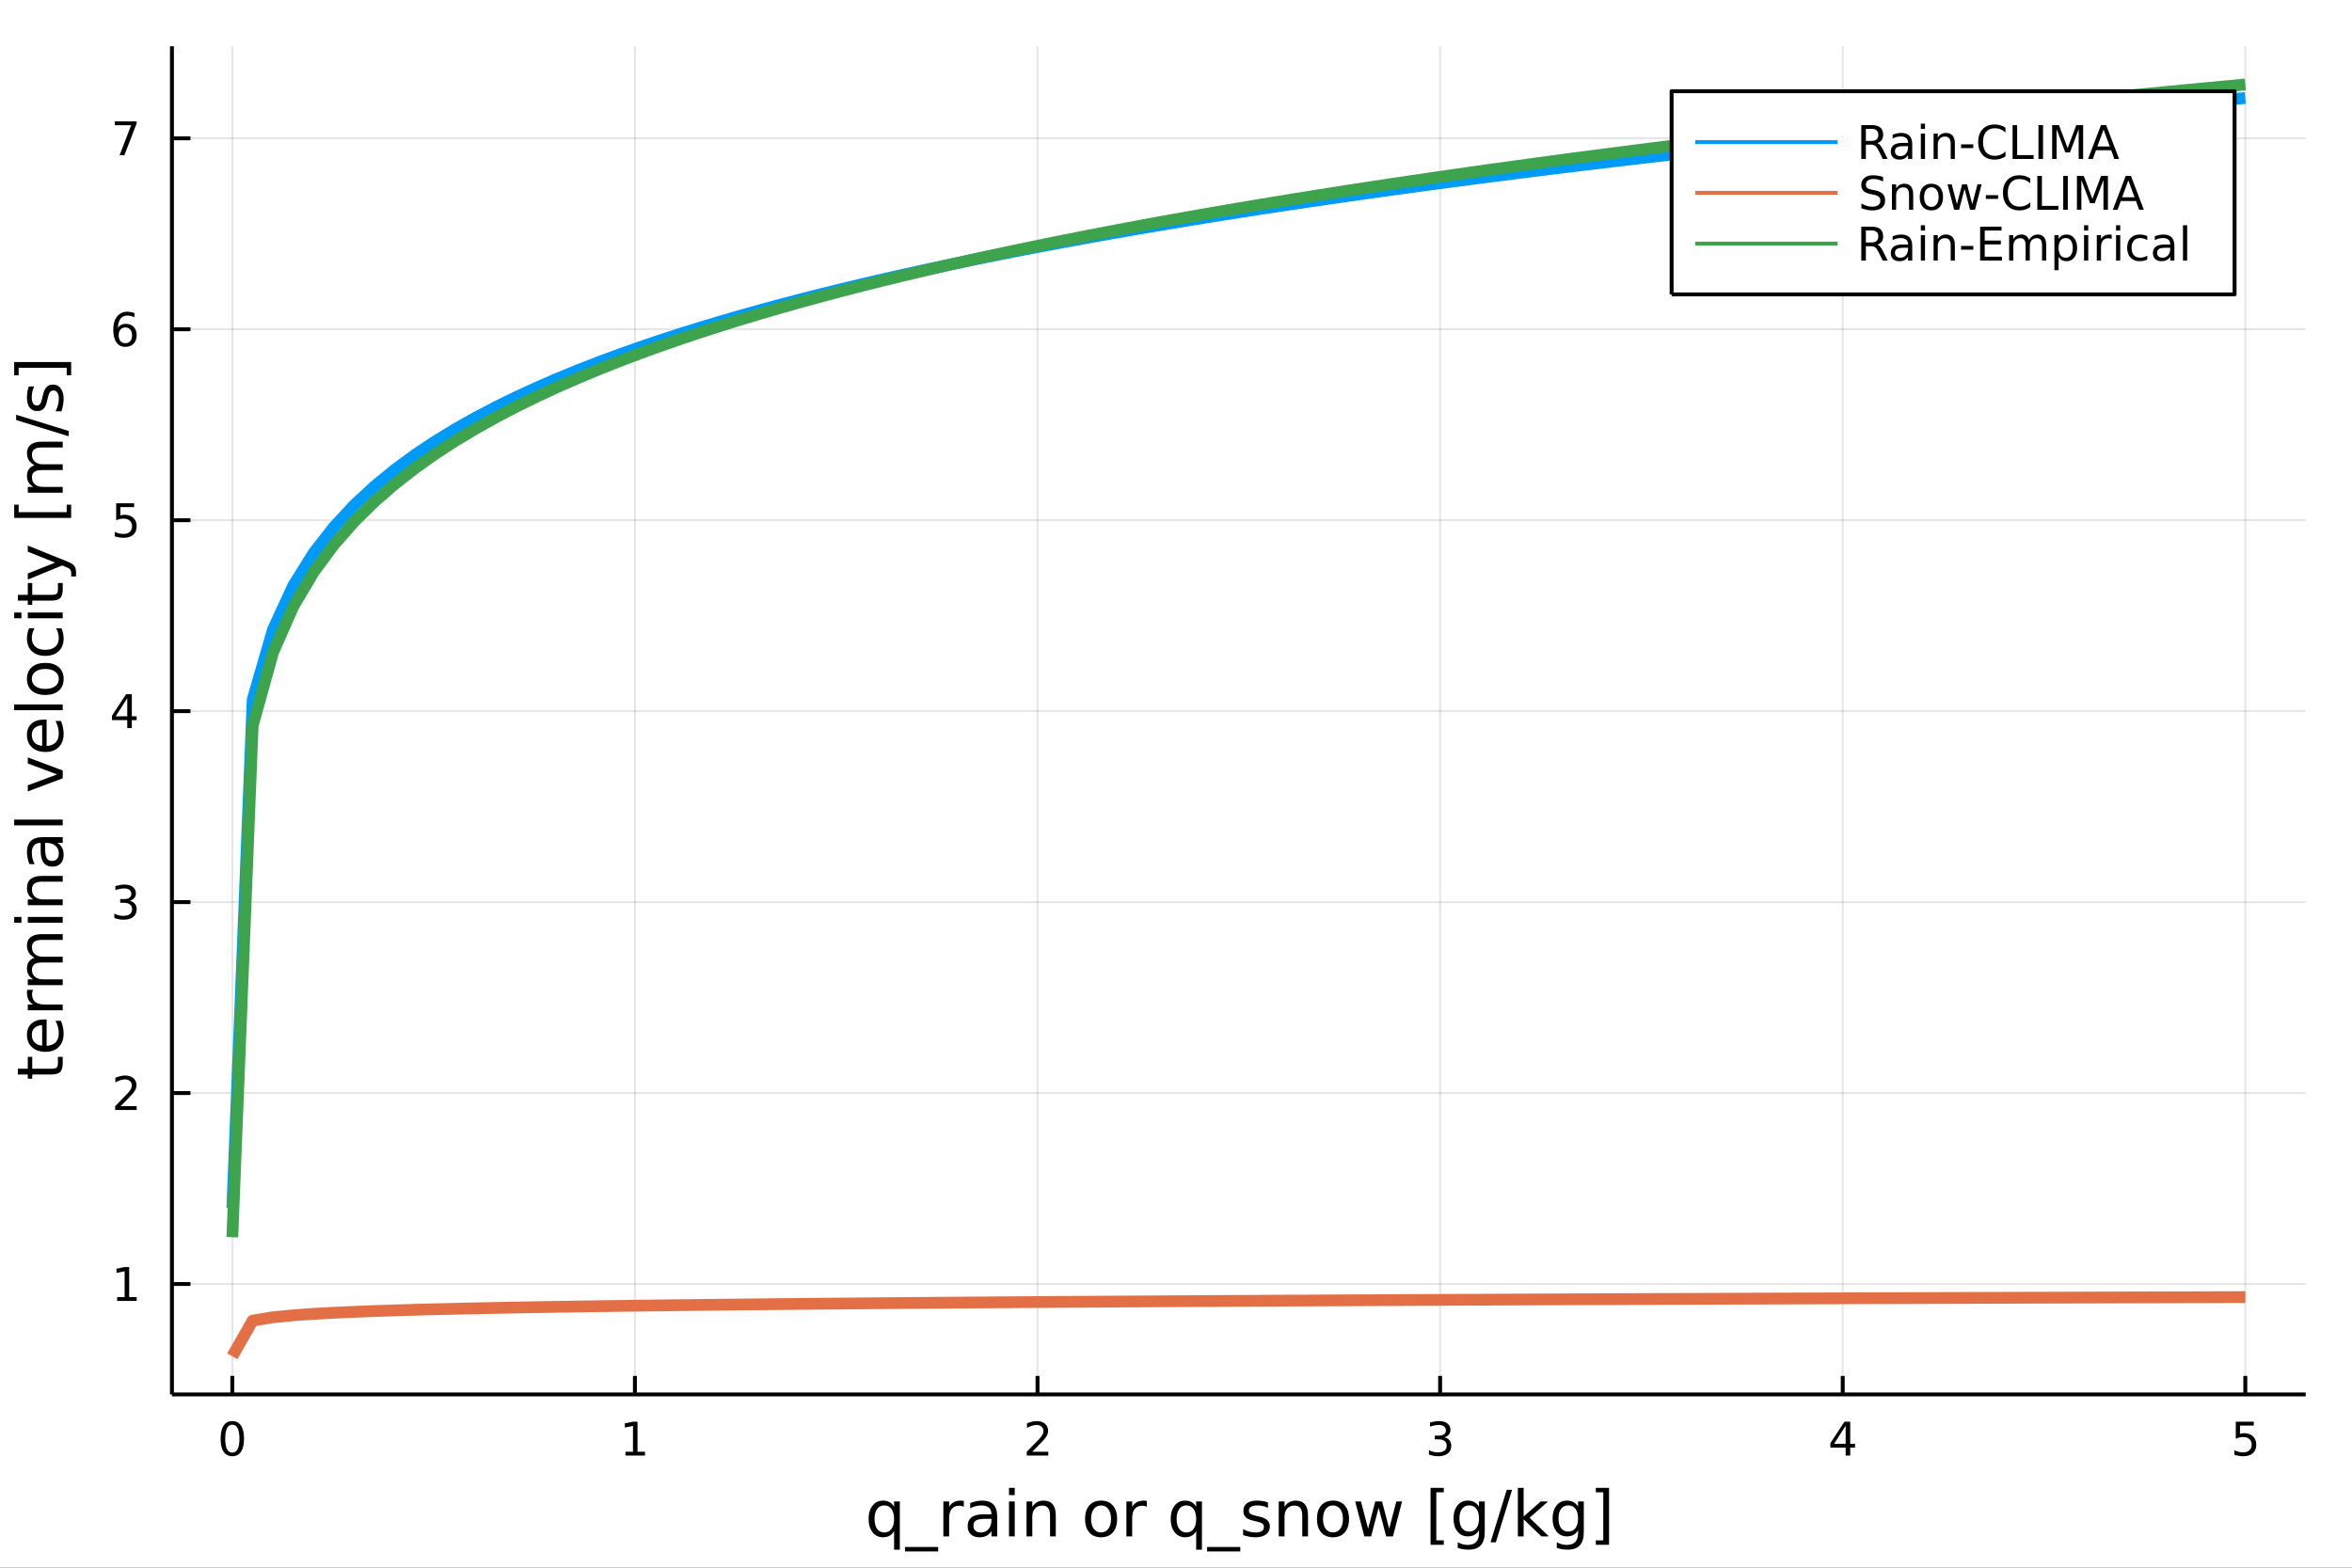<?xml version="1.0" encoding="utf-8"?>
<svg xmlns="http://www.w3.org/2000/svg" xmlns:xlink="http://www.w3.org/1999/xlink" width="600" height="400" viewBox="0 0 2400 1600">
<rect x="0" y="0" width="2400" height="1600" fill="#333333" stroke="none"/>
<defs>
  <clipPath id="clip180">
    <rect x="0" y="0" width="2400" height="1600"/>
  </clipPath>
</defs>
<path clip-path="url(#clip180)" d="
M0 1600 L2400 1600 L2400 0 L0 0  Z
  " fill="#ffffff" fill-rule="evenodd" fill-opacity="1"/>
<defs>
  <clipPath id="clip181">
    <rect x="480" y="0" width="1681" height="1600"/>
  </clipPath>
</defs>
<path clip-path="url(#clip180)" d="
M175.445 1423.18 L2352.76 1423.18 L2352.76 47.244 L175.445 47.244  Z
  " fill="#ffffff" fill-rule="evenodd" fill-opacity="1"/>
<defs>
  <clipPath id="clip182">
    <rect x="175" y="47" width="2178" height="1377"/>
  </clipPath>
</defs>
<polyline clip-path="url(#clip182)" style="stroke:#000000; stroke-linecap:butt; stroke-linejoin:round; stroke-width:2; stroke-opacity:0.1; fill:none" points="
  237.063,1423.18 237.063,47.244 
  "/>
<polyline clip-path="url(#clip182)" style="stroke:#000000; stroke-linecap:butt; stroke-linejoin:round; stroke-width:2; stroke-opacity:0.1; fill:none" points="
  647.877,1423.18 647.877,47.244 
  "/>
<polyline clip-path="url(#clip182)" style="stroke:#000000; stroke-linecap:butt; stroke-linejoin:round; stroke-width:2; stroke-opacity:0.1; fill:none" points="
  1058.69,1423.18 1058.69,47.244 
  "/>
<polyline clip-path="url(#clip182)" style="stroke:#000000; stroke-linecap:butt; stroke-linejoin:round; stroke-width:2; stroke-opacity:0.1; fill:none" points="
  1469.51,1423.18 1469.51,47.244 
  "/>
<polyline clip-path="url(#clip182)" style="stroke:#000000; stroke-linecap:butt; stroke-linejoin:round; stroke-width:2; stroke-opacity:0.1; fill:none" points="
  1880.32,1423.18 1880.32,47.244 
  "/>
<polyline clip-path="url(#clip182)" style="stroke:#000000; stroke-linecap:butt; stroke-linejoin:round; stroke-width:2; stroke-opacity:0.1; fill:none" points="
  2291.13,1423.18 2291.13,47.244 
  "/>
<polyline clip-path="url(#clip180)" style="stroke:#000000; stroke-linecap:butt; stroke-linejoin:round; stroke-width:4; stroke-opacity:1; fill:none" points="
  175.445,1423.18 2352.76,1423.18 
  "/>
<polyline clip-path="url(#clip180)" style="stroke:#000000; stroke-linecap:butt; stroke-linejoin:round; stroke-width:4; stroke-opacity:1; fill:none" points="
  237.063,1423.18 237.063,1404.28 
  "/>
<polyline clip-path="url(#clip180)" style="stroke:#000000; stroke-linecap:butt; stroke-linejoin:round; stroke-width:4; stroke-opacity:1; fill:none" points="
  647.877,1423.18 647.877,1404.28 
  "/>
<polyline clip-path="url(#clip180)" style="stroke:#000000; stroke-linecap:butt; stroke-linejoin:round; stroke-width:4; stroke-opacity:1; fill:none" points="
  1058.69,1423.18 1058.69,1404.28 
  "/>
<polyline clip-path="url(#clip180)" style="stroke:#000000; stroke-linecap:butt; stroke-linejoin:round; stroke-width:4; stroke-opacity:1; fill:none" points="
  1469.51,1423.18 1469.51,1404.28 
  "/>
<polyline clip-path="url(#clip180)" style="stroke:#000000; stroke-linecap:butt; stroke-linejoin:round; stroke-width:4; stroke-opacity:1; fill:none" points="
  1880.32,1423.18 1880.32,1404.28 
  "/>
<polyline clip-path="url(#clip180)" style="stroke:#000000; stroke-linecap:butt; stroke-linejoin:round; stroke-width:4; stroke-opacity:1; fill:none" points="
  2291.13,1423.18 2291.13,1404.28 
  "/>
<path clip-path="url(#clip180)" d="M237.063 1454.1 Q233.452 1454.1 231.623 1457.66 Q229.818 1461.2 229.818 1468.33 Q229.818 1475.44 231.623 1479.01 Q233.452 1482.55 237.063 1482.55 Q240.697 1482.55 242.503 1479.01 Q244.332 1475.44 244.332 1468.33 Q244.332 1461.2 242.503 1457.66 Q240.697 1454.1 237.063 1454.1 M237.063 1450.39 Q242.873 1450.39 245.929 1455 Q249.007 1459.58 249.007 1468.33 Q249.007 1477.06 245.929 1481.67 Q242.873 1486.25 237.063 1486.25 Q231.253 1486.25 228.174 1481.67 Q225.119 1477.06 225.119 1468.33 Q225.119 1459.58 228.174 1455 Q231.253 1450.39 237.063 1450.39 Z" fill="#000000" fill-rule="evenodd" fill-opacity="1" /><path clip-path="url(#clip180)" d="M638.259 1481.64 L645.898 1481.64 L645.898 1455.28 L637.588 1456.95 L637.588 1452.69 L645.852 1451.02 L650.528 1451.02 L650.528 1481.64 L658.167 1481.64 L658.167 1485.58 L638.259 1485.58 L638.259 1481.64 Z" fill="#000000" fill-rule="evenodd" fill-opacity="1" /><path clip-path="url(#clip180)" d="M1053.34 1481.64 L1069.66 1481.64 L1069.66 1485.58 L1047.72 1485.58 L1047.72 1481.64 Q1050.38 1478.89 1054.96 1474.26 Q1059.57 1469.61 1060.75 1468.27 Q1063 1465.74 1063.88 1464.01 Q1064.78 1462.25 1064.78 1460.56 Q1064.78 1457.8 1062.83 1456.07 Q1060.91 1454.33 1057.81 1454.33 Q1055.61 1454.33 1053.16 1455.09 Q1050.73 1455.86 1047.95 1457.41 L1047.95 1452.69 Q1050.77 1451.55 1053.23 1450.97 Q1055.68 1450.39 1057.72 1450.39 Q1063.09 1450.39 1066.28 1453.08 Q1069.48 1455.77 1069.48 1460.26 Q1069.48 1462.39 1068.67 1464.31 Q1067.88 1466.2 1065.77 1468.8 Q1065.2 1469.47 1062.09 1472.69 Q1058.99 1475.88 1053.34 1481.64 Z" fill="#000000" fill-rule="evenodd" fill-opacity="1" /><path clip-path="url(#clip180)" d="M1473.75 1466.95 Q1477.11 1467.66 1478.98 1469.93 Q1480.88 1472.2 1480.88 1475.53 Q1480.88 1480.65 1477.36 1483.45 Q1473.85 1486.25 1467.36 1486.25 Q1465.19 1486.25 1462.87 1485.81 Q1460.58 1485.39 1458.13 1484.54 L1458.13 1480.02 Q1460.07 1481.16 1462.39 1481.74 Q1464.7 1482.32 1467.23 1482.32 Q1471.62 1482.32 1473.92 1480.58 Q1476.23 1478.84 1476.23 1475.53 Q1476.23 1472.48 1474.08 1470.77 Q1471.95 1469.03 1468.13 1469.03 L1464.1 1469.03 L1464.1 1465.19 L1468.31 1465.19 Q1471.76 1465.19 1473.59 1463.82 Q1475.42 1462.43 1475.42 1459.84 Q1475.42 1457.18 1473.52 1455.77 Q1471.65 1454.33 1468.13 1454.33 Q1466.21 1454.33 1464.01 1454.75 Q1461.81 1455.16 1459.17 1456.04 L1459.17 1451.88 Q1461.83 1451.14 1464.15 1450.77 Q1466.48 1450.39 1468.54 1450.39 Q1473.87 1450.39 1476.97 1452.83 Q1480.07 1455.23 1480.07 1459.35 Q1480.07 1462.22 1478.43 1464.21 Q1476.79 1466.18 1473.75 1466.95 Z" fill="#000000" fill-rule="evenodd" fill-opacity="1" /><path clip-path="url(#clip180)" d="M1883.33 1455.09 L1871.52 1473.54 L1883.33 1473.54 L1883.33 1455.09 M1882.1 1451.02 L1887.98 1451.02 L1887.98 1473.54 L1892.91 1473.54 L1892.91 1477.43 L1887.98 1477.43 L1887.98 1485.58 L1883.33 1485.58 L1883.33 1477.43 L1867.73 1477.43 L1867.73 1472.92 L1882.1 1451.02 Z" fill="#000000" fill-rule="evenodd" fill-opacity="1" /><path clip-path="url(#clip180)" d="M2281.41 1451.02 L2299.77 1451.02 L2299.77 1454.96 L2285.69 1454.96 L2285.69 1463.43 Q2286.71 1463.08 2287.73 1462.92 Q2288.75 1462.73 2289.77 1462.73 Q2295.56 1462.73 2298.93 1465.9 Q2302.31 1469.08 2302.31 1474.49 Q2302.31 1480.07 2298.84 1483.17 Q2295.37 1486.25 2289.05 1486.25 Q2286.87 1486.25 2284.61 1485.88 Q2282.36 1485.51 2279.95 1484.77 L2279.95 1480.07 Q2282.04 1481.2 2284.26 1481.76 Q2286.48 1482.32 2288.96 1482.32 Q2292.96 1482.32 2295.3 1480.21 Q2297.64 1478.1 2297.64 1474.49 Q2297.64 1470.88 2295.3 1468.77 Q2292.96 1466.67 2288.96 1466.67 Q2287.08 1466.67 2285.21 1467.08 Q2283.36 1467.5 2281.41 1468.38 L2281.41 1451.02 Z" fill="#000000" fill-rule="evenodd" fill-opacity="1" /><path clip-path="url(#clip180)" d="M892.375 1550.25 Q892.375 1556.71 895.017 1560.4 Q897.69 1564.07 902.337 1564.07 Q906.984 1564.07 909.658 1560.4 Q912.332 1556.71 912.332 1550.25 Q912.332 1543.79 909.658 1540.13 Q906.984 1536.44 902.337 1536.44 Q897.69 1536.44 895.017 1540.13 Q892.375 1543.79 892.375 1550.25 M912.332 1562.7 Q910.486 1565.88 907.653 1567.44 Q904.852 1568.97 900.905 1568.97 Q894.444 1568.97 890.37 1563.81 Q886.328 1558.65 886.328 1550.25 Q886.328 1541.85 890.37 1536.69 Q894.444 1531.54 900.905 1531.54 Q904.852 1531.54 907.653 1533.1 Q910.486 1534.62 912.332 1537.81 L912.332 1532.4 L918.188 1532.4 L918.188 1581.6 L912.332 1581.6 L912.332 1562.7 Z" fill="#000000" fill-rule="evenodd" fill-opacity="1" /><path clip-path="url(#clip180)" d="M957.337 1578.87 L957.337 1583.42 L923.472 1583.42 L923.472 1578.87 L957.337 1578.87 Z" fill="#000000" fill-rule="evenodd" fill-opacity="1" /><path clip-path="url(#clip180)" d="M983.5 1537.87 Q982.514 1537.3 981.336 1537.04 Q980.19 1536.76 978.79 1536.76 Q973.824 1536.76 971.151 1540 Q968.509 1543.22 968.509 1549.27 L968.509 1568.04 L962.621 1568.04 L962.621 1532.4 L968.509 1532.4 L968.509 1537.93 Q970.355 1534.69 973.315 1533.13 Q976.275 1531.54 980.508 1531.54 Q981.113 1531.54 981.845 1531.63 Q982.577 1531.7 983.468 1531.85 L983.5 1537.87 Z" fill="#000000" fill-rule="evenodd" fill-opacity="1" /><path clip-path="url(#clip180)" d="M1005.84 1550.12 Q998.746 1550.12 996.009 1551.75 Q993.272 1553.37 993.272 1557.29 Q993.272 1560.4 995.309 1562.25 Q997.377 1564.07 1000.91 1564.07 Q1005.78 1564.07 1008.71 1560.63 Q1011.67 1557.16 1011.67 1551.43 L1011.67 1550.12 L1005.84 1550.12 M1017.52 1547.71 L1017.52 1568.04 L1011.67 1568.04 L1011.67 1562.63 Q1009.66 1565.88 1006.67 1567.44 Q1003.68 1568.97 999.351 1568.97 Q993.876 1568.97 990.63 1565.91 Q987.415 1562.82 987.415 1557.67 Q987.415 1551.65 991.426 1548.6 Q995.468 1545.54 1003.46 1545.54 L1011.67 1545.54 L1011.67 1544.97 Q1011.67 1540.93 1008.99 1538.73 Q1006.35 1536.5 1001.55 1536.5 Q998.491 1536.5 995.595 1537.23 Q992.699 1537.97 990.025 1539.43 L990.025 1534.02 Q993.24 1532.78 996.263 1532.17 Q999.287 1531.54 1002.15 1531.54 Q1009.89 1531.54 1013.71 1535.55 Q1017.52 1539.56 1017.52 1547.71 Z" fill="#000000" fill-rule="evenodd" fill-opacity="1" /><path clip-path="url(#clip180)" d="M1029.59 1532.4 L1035.44 1532.4 L1035.44 1568.04 L1029.59 1568.04 L1029.59 1532.4 M1029.59 1518.52 L1035.44 1518.52 L1035.44 1525.93 L1029.59 1525.93 L1029.59 1518.52 Z" fill="#000000" fill-rule="evenodd" fill-opacity="1" /><path clip-path="url(#clip180)" d="M1077.33 1546.53 L1077.33 1568.04 L1071.47 1568.04 L1071.47 1546.72 Q1071.47 1541.66 1069.5 1539.14 Q1067.53 1536.63 1063.58 1536.63 Q1058.84 1536.63 1056.1 1539.65 Q1053.36 1542.68 1053.36 1547.9 L1053.36 1568.04 L1047.48 1568.04 L1047.48 1532.4 L1053.36 1532.4 L1053.36 1537.93 Q1055.46 1534.72 1058.3 1533.13 Q1061.16 1531.54 1064.89 1531.54 Q1071.03 1531.54 1074.18 1535.36 Q1077.33 1539.14 1077.33 1546.53 Z" fill="#000000" fill-rule="evenodd" fill-opacity="1" /><path clip-path="url(#clip180)" d="M1123.55 1536.5 Q1118.84 1536.5 1116.1 1540.19 Q1113.36 1543.85 1113.36 1550.25 Q1113.36 1556.65 1116.07 1560.34 Q1118.8 1564 1123.55 1564 Q1128.22 1564 1130.96 1560.31 Q1133.7 1556.62 1133.7 1550.25 Q1133.7 1543.92 1130.96 1540.23 Q1128.22 1536.5 1123.55 1536.5 M1123.55 1531.54 Q1131.18 1531.54 1135.55 1536.5 Q1139.91 1541.47 1139.91 1550.25 Q1139.91 1559 1135.55 1564 Q1131.18 1568.97 1123.55 1568.97 Q1115.88 1568.97 1111.51 1564 Q1107.19 1559 1107.19 1550.25 Q1107.19 1541.47 1111.51 1536.5 Q1115.88 1531.54 1123.55 1531.54 Z" fill="#000000" fill-rule="evenodd" fill-opacity="1" /><path clip-path="url(#clip180)" d="M1170.27 1537.87 Q1169.28 1537.3 1168.11 1537.04 Q1166.96 1536.76 1165.56 1536.76 Q1160.59 1536.76 1157.92 1540 Q1155.28 1543.22 1155.28 1549.27 L1155.28 1568.04 L1149.39 1568.04 L1149.39 1532.4 L1155.28 1532.4 L1155.28 1537.93 Q1157.12 1534.69 1160.08 1533.13 Q1163.04 1531.54 1167.28 1531.54 Q1167.88 1531.54 1168.61 1531.63 Q1169.35 1531.7 1170.24 1531.85 L1170.27 1537.87 Z" fill="#000000" fill-rule="evenodd" fill-opacity="1" /><path clip-path="url(#clip180)" d="M1200.63 1550.25 Q1200.63 1556.71 1203.28 1560.4 Q1205.95 1564.07 1210.6 1564.07 Q1215.24 1564.07 1217.92 1560.4 Q1220.59 1556.71 1220.59 1550.25 Q1220.59 1543.79 1217.92 1540.13 Q1215.24 1536.44 1210.6 1536.44 Q1205.95 1536.44 1203.28 1540.13 Q1200.63 1543.79 1200.63 1550.25 M1220.59 1562.7 Q1218.74 1565.88 1215.91 1567.44 Q1213.11 1568.97 1209.16 1568.97 Q1202.7 1568.97 1198.63 1563.81 Q1194.59 1558.65 1194.59 1550.25 Q1194.59 1541.85 1198.63 1536.69 Q1202.7 1531.54 1209.16 1531.54 Q1213.11 1531.54 1215.91 1533.1 Q1218.74 1534.62 1220.59 1537.81 L1220.59 1532.4 L1226.45 1532.4 L1226.45 1581.6 L1220.59 1581.6 L1220.59 1562.7 Z" fill="#000000" fill-rule="evenodd" fill-opacity="1" /><path clip-path="url(#clip180)" d="M1265.6 1578.87 L1265.6 1583.42 L1231.73 1583.42 L1231.73 1578.87 L1265.6 1578.87 Z" fill="#000000" fill-rule="evenodd" fill-opacity="1" /><path clip-path="url(#clip180)" d="M1293.83 1533.45 L1293.83 1538.98 Q1291.35 1537.71 1288.67 1537.07 Q1286 1536.44 1283.13 1536.44 Q1278.77 1536.44 1276.58 1537.77 Q1274.41 1539.11 1274.41 1541.79 Q1274.41 1543.82 1275.97 1545 Q1277.53 1546.15 1282.24 1547.2 L1284.25 1547.64 Q1290.49 1548.98 1293.1 1551.43 Q1295.74 1553.85 1295.74 1558.21 Q1295.74 1563.17 1291.79 1566.07 Q1287.88 1568.97 1281 1568.97 Q1278.14 1568.97 1275.02 1568.39 Q1271.93 1567.85 1268.49 1566.74 L1268.49 1560.69 Q1271.74 1562.38 1274.89 1563.24 Q1278.04 1564.07 1281.13 1564.07 Q1285.27 1564.07 1287.49 1562.66 Q1289.72 1561.23 1289.72 1558.65 Q1289.72 1556.27 1288.1 1554.99 Q1286.51 1553.72 1281.07 1552.54 L1279.03 1552.07 Q1273.59 1550.92 1271.17 1548.56 Q1268.75 1546.18 1268.75 1542.04 Q1268.75 1537.01 1272.31 1534.27 Q1275.88 1531.54 1282.43 1531.54 Q1285.68 1531.54 1288.54 1532.01 Q1291.41 1532.49 1293.83 1533.45 Z" fill="#000000" fill-rule="evenodd" fill-opacity="1" /><path clip-path="url(#clip180)" d="M1334.7 1546.53 L1334.7 1568.04 L1328.84 1568.04 L1328.84 1546.72 Q1328.84 1541.66 1326.87 1539.14 Q1324.89 1536.63 1320.95 1536.63 Q1316.2 1536.63 1313.47 1539.65 Q1310.73 1542.68 1310.73 1547.9 L1310.73 1568.04 L1304.84 1568.04 L1304.84 1532.4 L1310.73 1532.4 L1310.73 1537.93 Q1312.83 1534.72 1315.66 1533.13 Q1318.53 1531.54 1322.25 1531.54 Q1328.39 1531.54 1331.55 1535.36 Q1334.7 1539.14 1334.7 1546.53 Z" fill="#000000" fill-rule="evenodd" fill-opacity="1" /><path clip-path="url(#clip180)" d="M1360.19 1536.5 Q1355.48 1536.5 1352.74 1540.19 Q1350.01 1543.85 1350.01 1550.25 Q1350.01 1556.65 1352.71 1560.34 Q1355.45 1564 1360.19 1564 Q1364.87 1564 1367.61 1560.31 Q1370.34 1556.62 1370.34 1550.25 Q1370.34 1543.92 1367.61 1540.23 Q1364.87 1536.5 1360.19 1536.5 M1360.19 1531.54 Q1367.83 1531.54 1372.19 1536.5 Q1376.55 1541.47 1376.55 1550.25 Q1376.55 1559 1372.19 1564 Q1367.83 1568.97 1360.19 1568.97 Q1352.52 1568.97 1348.16 1564 Q1343.83 1559 1343.83 1550.25 Q1343.83 1541.47 1348.16 1536.5 Q1352.52 1531.54 1360.19 1531.54 Z" fill="#000000" fill-rule="evenodd" fill-opacity="1" /><path clip-path="url(#clip180)" d="M1382.85 1532.4 L1388.71 1532.4 L1396.03 1560.21 L1403.32 1532.4 L1410.23 1532.4 L1417.55 1560.21 L1424.83 1532.4 L1430.69 1532.4 L1421.37 1568.04 L1414.46 1568.04 L1406.79 1538.83 L1399.09 1568.04 L1392.18 1568.04 L1382.85 1532.4 Z" fill="#000000" fill-rule="evenodd" fill-opacity="1" /><path clip-path="url(#clip180)" d="M1459.75 1518.52 L1473.25 1518.52 L1473.25 1523.07 L1465.61 1523.07 L1465.61 1572.09 L1473.25 1572.09 L1473.25 1576.64 L1459.75 1576.64 L1459.75 1518.52 Z" fill="#000000" fill-rule="evenodd" fill-opacity="1" /><path clip-path="url(#clip180)" d="M1509.18 1549.81 Q1509.18 1543.44 1506.54 1539.94 Q1503.93 1536.44 1499.19 1536.44 Q1494.48 1536.44 1491.83 1539.94 Q1489.22 1543.44 1489.22 1549.81 Q1489.22 1556.14 1491.83 1559.64 Q1494.48 1563.14 1499.19 1563.14 Q1503.93 1563.14 1506.54 1559.64 Q1509.18 1556.14 1509.18 1549.81 M1515.04 1563.62 Q1515.04 1572.72 1510.99 1577.15 Q1506.95 1581.6 1498.61 1581.6 Q1495.53 1581.6 1492.79 1581.13 Q1490.05 1580.68 1487.47 1579.72 L1487.47 1574.03 Q1490.05 1575.43 1492.57 1576.1 Q1495.08 1576.76 1497.69 1576.76 Q1503.45 1576.76 1506.32 1573.74 Q1509.18 1570.75 1509.18 1564.67 L1509.18 1561.77 Q1507.37 1564.92 1504.53 1566.48 Q1501.7 1568.04 1497.75 1568.04 Q1491.2 1568.04 1487.19 1563.05 Q1483.18 1558.05 1483.18 1549.81 Q1483.18 1541.53 1487.19 1536.53 Q1491.2 1531.54 1497.75 1531.54 Q1501.7 1531.54 1504.53 1533.1 Q1507.37 1534.66 1509.18 1537.81 L1509.18 1532.4 L1515.04 1532.4 L1515.04 1563.62 Z" fill="#000000" fill-rule="evenodd" fill-opacity="1" /><path clip-path="url(#clip180)" d="M1537.51 1520.52 L1542.92 1520.52 L1526.37 1574.09 L1520.96 1574.09 L1537.51 1520.52 Z" fill="#000000" fill-rule="evenodd" fill-opacity="1" /><path clip-path="url(#clip180)" d="M1548.84 1518.52 L1554.73 1518.52 L1554.73 1547.77 L1572.2 1532.4 L1579.68 1532.4 L1560.77 1549.07 L1580.48 1568.04 L1572.84 1568.04 L1554.73 1550.63 L1554.73 1568.04 L1548.84 1568.04 L1548.84 1518.52 Z" fill="#000000" fill-rule="evenodd" fill-opacity="1" /><path clip-path="url(#clip180)" d="M1610.27 1549.81 Q1610.27 1543.44 1607.63 1539.94 Q1605.02 1536.44 1600.27 1536.44 Q1595.56 1536.44 1592.92 1539.94 Q1590.31 1543.44 1590.31 1549.81 Q1590.31 1556.14 1592.92 1559.64 Q1595.56 1563.14 1600.27 1563.14 Q1605.02 1563.14 1607.63 1559.64 Q1610.27 1556.14 1610.27 1549.81 M1616.12 1563.62 Q1616.12 1572.72 1612.08 1577.15 Q1608.04 1581.6 1599.7 1581.6 Q1596.61 1581.6 1593.88 1581.13 Q1591.14 1580.68 1588.56 1579.72 L1588.56 1574.03 Q1591.14 1575.43 1593.65 1576.1 Q1596.17 1576.76 1598.78 1576.76 Q1604.54 1576.76 1607.4 1573.74 Q1610.27 1570.75 1610.27 1564.67 L1610.27 1561.77 Q1608.45 1564.92 1605.62 1566.48 Q1602.79 1568.04 1598.84 1568.04 Q1592.28 1568.04 1588.27 1563.05 Q1584.26 1558.05 1584.26 1549.81 Q1584.26 1541.53 1588.27 1536.53 Q1592.28 1531.54 1598.84 1531.54 Q1602.79 1531.54 1605.62 1533.1 Q1608.45 1534.66 1610.27 1537.81 L1610.27 1532.4 L1616.12 1532.4 L1616.12 1563.62 Z" fill="#000000" fill-rule="evenodd" fill-opacity="1" /><path clip-path="url(#clip180)" d="M1641.87 1518.52 L1641.87 1576.64 L1628.38 1576.64 L1628.38 1572.09 L1635.99 1572.09 L1635.99 1523.07 L1628.38 1523.07 L1628.38 1518.52 L1641.87 1518.52 Z" fill="#000000" fill-rule="evenodd" fill-opacity="1" /><polyline clip-path="url(#clip182)" style="stroke:#000000; stroke-linecap:butt; stroke-linejoin:round; stroke-width:2; stroke-opacity:0.1; fill:none" points="
  175.445,1310.47 2352.76,1310.47 
  "/>
<polyline clip-path="url(#clip182)" style="stroke:#000000; stroke-linecap:butt; stroke-linejoin:round; stroke-width:2; stroke-opacity:0.1; fill:none" points="
  175.445,1115.59 2352.76,1115.59 
  "/>
<polyline clip-path="url(#clip182)" style="stroke:#000000; stroke-linecap:butt; stroke-linejoin:round; stroke-width:2; stroke-opacity:0.1; fill:none" points="
  175.445,920.705 2352.76,920.705 
  "/>
<polyline clip-path="url(#clip182)" style="stroke:#000000; stroke-linecap:butt; stroke-linejoin:round; stroke-width:2; stroke-opacity:0.1; fill:none" points="
  175.445,725.821 2352.76,725.821 
  "/>
<polyline clip-path="url(#clip182)" style="stroke:#000000; stroke-linecap:butt; stroke-linejoin:round; stroke-width:2; stroke-opacity:0.1; fill:none" points="
  175.445,530.937 2352.76,530.937 
  "/>
<polyline clip-path="url(#clip182)" style="stroke:#000000; stroke-linecap:butt; stroke-linejoin:round; stroke-width:2; stroke-opacity:0.1; fill:none" points="
  175.445,336.053 2352.76,336.053 
  "/>
<polyline clip-path="url(#clip182)" style="stroke:#000000; stroke-linecap:butt; stroke-linejoin:round; stroke-width:2; stroke-opacity:0.1; fill:none" points="
  175.445,141.169 2352.76,141.169 
  "/>
<polyline clip-path="url(#clip180)" style="stroke:#000000; stroke-linecap:butt; stroke-linejoin:round; stroke-width:4; stroke-opacity:1; fill:none" points="
  175.445,1423.18 175.445,47.244 
  "/>
<polyline clip-path="url(#clip180)" style="stroke:#000000; stroke-linecap:butt; stroke-linejoin:round; stroke-width:4; stroke-opacity:1; fill:none" points="
  175.445,1310.47 194.343,1310.47 
  "/>
<polyline clip-path="url(#clip180)" style="stroke:#000000; stroke-linecap:butt; stroke-linejoin:round; stroke-width:4; stroke-opacity:1; fill:none" points="
  175.445,1115.59 194.343,1115.59 
  "/>
<polyline clip-path="url(#clip180)" style="stroke:#000000; stroke-linecap:butt; stroke-linejoin:round; stroke-width:4; stroke-opacity:1; fill:none" points="
  175.445,920.705 194.343,920.705 
  "/>
<polyline clip-path="url(#clip180)" style="stroke:#000000; stroke-linecap:butt; stroke-linejoin:round; stroke-width:4; stroke-opacity:1; fill:none" points="
  175.445,725.821 194.343,725.821 
  "/>
<polyline clip-path="url(#clip180)" style="stroke:#000000; stroke-linecap:butt; stroke-linejoin:round; stroke-width:4; stroke-opacity:1; fill:none" points="
  175.445,530.937 194.343,530.937 
  "/>
<polyline clip-path="url(#clip180)" style="stroke:#000000; stroke-linecap:butt; stroke-linejoin:round; stroke-width:4; stroke-opacity:1; fill:none" points="
  175.445,336.053 194.343,336.053 
  "/>
<polyline clip-path="url(#clip180)" style="stroke:#000000; stroke-linecap:butt; stroke-linejoin:round; stroke-width:4; stroke-opacity:1; fill:none" points="
  175.445,141.169 194.343,141.169 
  "/>
<path clip-path="url(#clip180)" d="M119.538 1323.82 L127.177 1323.82 L127.177 1297.45 L118.867 1299.12 L118.867 1294.86 L127.13 1293.19 L131.806 1293.19 L131.806 1323.82 L139.445 1323.82 L139.445 1327.75 L119.538 1327.75 L119.538 1323.82 Z" fill="#000000" fill-rule="evenodd" fill-opacity="1" /><path clip-path="url(#clip180)" d="M123.126 1128.93 L139.445 1128.93 L139.445 1132.87 L117.501 1132.87 L117.501 1128.93 Q120.163 1126.18 124.746 1121.55 Q129.353 1116.9 130.533 1115.55 Q132.779 1113.03 133.658 1111.29 Q134.561 1109.54 134.561 1107.85 Q134.561 1105.09 132.617 1103.35 Q130.695 1101.62 127.593 1101.62 Q125.394 1101.62 122.941 1102.38 Q120.51 1103.15 117.732 1104.7 L117.732 1099.98 Q120.556 1098.84 123.01 1098.26 Q125.464 1097.68 127.501 1097.68 Q132.871 1097.68 136.066 1100.37 Q139.26 1103.05 139.26 1107.54 Q139.26 1109.67 138.45 1111.6 Q137.663 1113.49 135.556 1116.09 Q134.978 1116.76 131.876 1119.97 Q128.774 1123.17 123.126 1128.93 Z" fill="#000000" fill-rule="evenodd" fill-opacity="1" /><path clip-path="url(#clip180)" d="M132.316 919.35 Q135.672 920.068 137.547 922.336 Q139.445 924.605 139.445 927.938 Q139.445 933.054 135.927 935.855 Q132.408 938.656 125.927 938.656 Q123.751 938.656 121.436 938.216 Q119.144 937.799 116.691 936.943 L116.691 932.429 Q118.635 933.563 120.95 934.142 Q123.265 934.721 125.788 934.721 Q130.186 934.721 132.478 932.985 Q134.792 931.248 134.792 927.938 Q134.792 924.883 132.64 923.17 Q130.51 921.434 126.691 921.434 L122.663 921.434 L122.663 917.591 L126.876 917.591 Q130.325 917.591 132.154 916.225 Q133.982 914.836 133.982 912.244 Q133.982 909.582 132.084 908.17 Q130.209 906.735 126.691 906.735 Q124.769 906.735 122.57 907.151 Q120.371 907.568 117.732 908.448 L117.732 904.281 Q120.394 903.54 122.709 903.17 Q125.047 902.8 127.107 902.8 Q132.431 902.8 135.533 905.23 Q138.635 907.637 138.635 911.758 Q138.635 914.628 136.992 916.619 Q135.348 918.586 132.316 919.35 Z" fill="#000000" fill-rule="evenodd" fill-opacity="1" /><path clip-path="url(#clip180)" d="M129.862 712.615 L118.056 731.064 L129.862 731.064 L129.862 712.615 M128.635 708.541 L134.515 708.541 L134.515 731.064 L139.445 731.064 L139.445 734.952 L134.515 734.952 L134.515 743.101 L129.862 743.101 L129.862 734.952 L114.26 734.952 L114.26 730.439 L128.635 708.541 Z" fill="#000000" fill-rule="evenodd" fill-opacity="1" /><path clip-path="url(#clip180)" d="M118.543 513.657 L136.899 513.657 L136.899 517.592 L122.825 517.592 L122.825 526.064 Q123.843 525.717 124.862 525.555 Q125.88 525.37 126.899 525.37 Q132.686 525.37 136.066 528.541 Q139.445 531.712 139.445 537.129 Q139.445 542.707 135.973 545.809 Q132.501 548.888 126.181 548.888 Q124.005 548.888 121.737 548.518 Q119.492 548.147 117.084 547.406 L117.084 542.707 Q119.168 543.842 121.39 544.397 Q123.612 544.953 126.089 544.953 Q130.093 544.953 132.431 542.846 Q134.769 540.74 134.769 537.129 Q134.769 533.518 132.431 531.411 Q130.093 529.305 126.089 529.305 Q124.214 529.305 122.339 529.721 Q120.487 530.138 118.543 531.018 L118.543 513.657 Z" fill="#000000" fill-rule="evenodd" fill-opacity="1" /><path clip-path="url(#clip180)" d="M127.917 334.189 Q124.769 334.189 122.918 336.342 Q121.089 338.495 121.089 342.245 Q121.089 345.972 122.918 348.148 Q124.769 350.3 127.917 350.3 Q131.066 350.3 132.894 348.148 Q134.746 345.972 134.746 342.245 Q134.746 338.495 132.894 336.342 Q131.066 334.189 127.917 334.189 M137.2 319.537 L137.2 323.796 Q135.441 322.962 133.635 322.523 Q131.853 322.083 130.093 322.083 Q125.464 322.083 123.01 325.208 Q120.58 328.333 120.232 334.652 Q121.598 332.638 123.658 331.574 Q125.718 330.486 128.195 330.486 Q133.404 330.486 136.413 333.657 Q139.445 336.805 139.445 342.245 Q139.445 347.569 136.297 350.786 Q133.149 354.004 127.917 354.004 Q121.922 354.004 118.751 349.421 Q115.58 344.814 115.58 336.087 Q115.58 327.893 119.468 323.032 Q123.357 318.148 129.908 318.148 Q131.667 318.148 133.45 318.495 Q135.255 318.842 137.2 319.537 Z" fill="#000000" fill-rule="evenodd" fill-opacity="1" /><path clip-path="url(#clip180)" d="M117.223 123.889 L139.445 123.889 L139.445 125.879 L126.899 158.449 L122.015 158.449 L133.82 127.824 L117.223 127.824 L117.223 123.889 Z" fill="#000000" fill-rule="evenodd" fill-opacity="1" /><path clip-path="url(#clip180)" d="M18.235 1090.74 L28.356 1090.74 L28.356 1078.67 L32.908 1078.67 L32.908 1090.74 L52.259 1090.74 Q56.62 1090.74 57.861 1089.56 Q59.103 1088.35 59.103 1084.69 L59.103 1078.67 L64.004 1078.67 L64.004 1084.69 Q64.004 1091.47 61.49 1094.05 Q58.943 1096.62 52.259 1096.62 L32.908 1096.62 L32.908 1100.92 L28.356 1100.92 L28.356 1096.62 L18.235 1096.62 L18.235 1090.74 Z" fill="#000000" fill-rule="evenodd" fill-opacity="1" /><path clip-path="url(#clip180)" d="M44.716 1040.48 L47.581 1040.48 L47.581 1067.41 Q53.628 1067.02 56.811 1063.78 Q59.962 1060.5 59.962 1054.67 Q59.962 1051.3 59.134 1048.15 Q58.307 1044.97 56.652 1041.85 L62.19 1041.85 Q63.527 1045 64.227 1048.31 Q64.927 1051.62 64.927 1055.03 Q64.927 1063.56 59.962 1068.55 Q54.997 1073.52 46.53 1073.52 Q37.777 1073.52 32.653 1068.81 Q27.497 1064.06 27.497 1056.04 Q27.497 1048.85 32.144 1044.68 Q36.759 1040.48 44.716 1040.48 M42.997 1046.34 Q38.191 1046.4 35.327 1049.04 Q32.462 1051.65 32.462 1055.98 Q32.462 1060.88 35.231 1063.84 Q38 1066.77 43.029 1067.22 L42.997 1046.34 Z" fill="#000000" fill-rule="evenodd" fill-opacity="1" /><path clip-path="url(#clip180)" d="M33.831 1010.21 Q33.258 1011.2 33.003 1012.37 Q32.717 1013.52 32.717 1014.92 Q32.717 1019.89 35.963 1022.56 Q39.178 1025.2 45.225 1025.2 L64.004 1025.2 L64.004 1031.09 L28.356 1031.09 L28.356 1025.2 L33.894 1025.2 Q30.648 1023.36 29.088 1020.4 Q27.497 1017.44 27.497 1013.2 Q27.497 1012.6 27.592 1011.87 Q27.656 1011.13 27.815 1010.24 L33.831 1010.21 Z" fill="#000000" fill-rule="evenodd" fill-opacity="1" /><path clip-path="url(#clip180)" d="M35.199 977.459 Q31.253 975.263 29.375 972.207 Q27.497 969.152 27.497 965.014 Q27.497 959.444 31.412 956.42 Q35.295 953.397 42.488 953.397 L64.004 953.397 L64.004 959.285 L42.679 959.285 Q37.555 959.285 35.072 961.099 Q32.589 962.913 32.589 966.637 Q32.589 971.189 35.613 973.83 Q38.637 976.472 43.857 976.472 L64.004 976.472 L64.004 982.361 L42.679 982.361 Q37.523 982.361 35.072 984.175 Q32.589 985.989 32.589 989.777 Q32.589 994.264 35.645 996.906 Q38.669 999.548 43.857 999.548 L64.004 999.548 L64.004 1005.44 L28.356 1005.44 L28.356 999.548 L33.894 999.548 Q30.616 997.543 29.056 994.742 Q27.497 991.941 27.497 988.09 Q27.497 984.207 29.47 981.501 Q31.444 978.764 35.199 977.459 Z" fill="#000000" fill-rule="evenodd" fill-opacity="1" /><path clip-path="url(#clip180)" d="M28.356 941.715 L28.356 935.859 L64.004 935.859 L64.004 941.715 L28.356 941.715 M14.479 941.715 L14.479 935.859 L21.895 935.859 L21.895 941.715 L14.479 941.715 Z" fill="#000000" fill-rule="evenodd" fill-opacity="1" /><path clip-path="url(#clip180)" d="M42.488 893.973 L64.004 893.973 L64.004 899.829 L42.679 899.829 Q37.618 899.829 35.104 901.803 Q32.589 903.776 32.589 907.723 Q32.589 912.465 35.613 915.202 Q38.637 917.94 43.857 917.94 L64.004 917.94 L64.004 923.828 L28.356 923.828 L28.356 917.94 L33.894 917.94 Q30.68 915.839 29.088 913.006 Q27.497 910.142 27.497 906.418 Q27.497 900.275 31.316 897.124 Q35.104 893.973 42.488 893.973 Z" fill="#000000" fill-rule="evenodd" fill-opacity="1" /><path clip-path="url(#clip180)" d="M46.085 866.091 Q46.085 873.189 47.708 875.926 Q49.331 878.663 53.246 878.663 Q56.365 878.663 58.211 876.626 Q60.026 874.557 60.026 871.024 Q60.026 866.155 56.588 863.226 Q53.119 860.266 47.39 860.266 L46.085 860.266 L46.085 866.091 M43.666 854.41 L64.004 854.41 L64.004 860.266 L58.593 860.266 Q61.84 862.271 63.399 865.263 Q64.927 868.255 64.927 872.584 Q64.927 878.058 61.872 881.305 Q58.784 884.52 53.628 884.52 Q47.612 884.52 44.557 880.509 Q41.501 876.467 41.501 868.478 L41.501 860.266 L40.928 860.266 Q36.886 860.266 34.69 862.94 Q32.462 865.582 32.462 870.388 Q32.462 873.443 33.194 876.34 Q33.926 879.236 35.39 881.91 L29.98 881.91 Q28.738 878.695 28.133 875.671 Q27.497 872.648 27.497 869.783 Q27.497 862.049 31.507 858.229 Q35.518 854.41 43.666 854.41 Z" fill="#000000" fill-rule="evenodd" fill-opacity="1" /><path clip-path="url(#clip180)" d="M14.479 842.347 L14.479 836.49 L64.004 836.49 L64.004 842.347 L14.479 842.347 Z" fill="#000000" fill-rule="evenodd" fill-opacity="1" /><path clip-path="url(#clip180)" d="M28.356 807.717 L28.356 801.511 L58.275 790.371 L28.356 779.231 L28.356 773.024 L64.004 786.392 L64.004 794.349 L28.356 807.717 Z" fill="#000000" fill-rule="evenodd" fill-opacity="1" /><path clip-path="url(#clip180)" d="M44.716 734.448 L47.581 734.448 L47.581 761.375 Q53.628 760.993 56.811 757.747 Q59.962 754.468 59.962 748.644 Q59.962 745.27 59.134 742.119 Q58.307 738.936 56.652 735.817 L62.19 735.817 Q63.527 738.968 64.227 742.278 Q64.927 745.588 64.927 748.994 Q64.927 757.524 59.962 762.521 Q54.997 767.486 46.53 767.486 Q37.777 767.486 32.653 762.775 Q27.497 758.033 27.497 750.012 Q27.497 742.819 32.144 738.649 Q36.759 734.448 44.716 734.448 M42.997 740.305 Q38.191 740.368 35.327 743.01 Q32.462 745.62 32.462 749.949 Q32.462 754.85 35.231 757.81 Q38 760.738 43.029 761.184 L42.997 740.305 Z" fill="#000000" fill-rule="evenodd" fill-opacity="1" /><path clip-path="url(#clip180)" d="M14.479 724.836 L14.479 718.979 L64.004 718.979 L64.004 724.836 L14.479 724.836 Z" fill="#000000" fill-rule="evenodd" fill-opacity="1" /><path clip-path="url(#clip180)" d="M32.462 692.912 Q32.462 697.622 36.154 700.36 Q39.815 703.097 46.212 703.097 Q52.609 703.097 56.302 700.392 Q59.962 697.654 59.962 692.912 Q59.962 688.233 56.27 685.496 Q52.578 682.759 46.212 682.759 Q39.878 682.759 36.186 685.496 Q32.462 688.233 32.462 692.912 M27.497 692.912 Q27.497 685.273 32.462 680.912 Q37.427 676.552 46.212 676.552 Q54.965 676.552 59.962 680.912 Q64.927 685.273 64.927 692.912 Q64.927 700.583 59.962 704.943 Q54.965 709.272 46.212 709.272 Q37.427 709.272 32.462 704.943 Q27.497 700.583 27.497 692.912 Z" fill="#000000" fill-rule="evenodd" fill-opacity="1" /><path clip-path="url(#clip180)" d="M29.725 641.19 L35.199 641.19 Q33.831 643.673 33.162 646.188 Q32.462 648.67 32.462 651.216 Q32.462 656.914 36.09 660.065 Q39.687 663.216 46.212 663.216 Q52.737 663.216 56.365 660.065 Q59.962 656.914 59.962 651.216 Q59.962 648.67 59.294 646.188 Q58.593 643.673 57.225 641.19 L62.636 641.19 Q63.781 643.641 64.354 646.283 Q64.927 648.893 64.927 651.853 Q64.927 659.906 59.866 664.648 Q54.806 669.391 46.212 669.391 Q37.491 669.391 32.494 664.616 Q27.497 659.81 27.497 651.471 Q27.497 648.766 28.07 646.188 Q28.611 643.609 29.725 641.19 Z" fill="#000000" fill-rule="evenodd" fill-opacity="1" /><path clip-path="url(#clip180)" d="M28.356 631.005 L28.356 625.149 L64.004 625.149 L64.004 631.005 L28.356 631.005 M14.479 631.005 L14.479 625.149 L21.895 625.149 L21.895 631.005 L14.479 631.005 Z" fill="#000000" fill-rule="evenodd" fill-opacity="1" /><path clip-path="url(#clip180)" d="M18.235 607.102 L28.356 607.102 L28.356 595.039 L32.908 595.039 L32.908 607.102 L52.259 607.102 Q56.62 607.102 57.861 605.924 Q59.103 604.715 59.103 601.055 L59.103 595.039 L64.004 595.039 L64.004 601.055 Q64.004 607.834 61.49 610.412 Q58.943 612.99 52.259 612.99 L32.908 612.99 L32.908 617.287 L28.356 617.287 L28.356 612.99 L18.235 612.99 L18.235 607.102 Z" fill="#000000" fill-rule="evenodd" fill-opacity="1" /><path clip-path="url(#clip180)" d="M67.314 572.505 Q73.68 574.987 75.622 577.342 Q77.563 579.698 77.563 583.644 L77.563 588.323 L72.662 588.323 L72.662 584.886 Q72.662 582.467 71.516 581.13 Q70.37 579.793 66.105 578.17 L63.431 577.12 L28.356 591.538 L28.356 585.331 L56.238 574.191 L28.356 563.051 L28.356 556.845 L67.314 572.505 Z" fill="#000000" fill-rule="evenodd" fill-opacity="1" /><path clip-path="url(#clip180)" d="M14.479 528.581 L14.479 515.086 L19.03 515.086 L19.03 522.725 L68.046 522.725 L68.046 515.086 L72.598 515.086 L72.598 528.581 L14.479 528.581 Z" fill="#000000" fill-rule="evenodd" fill-opacity="1" /><path clip-path="url(#clip180)" d="M35.199 474.855 Q31.253 472.658 29.375 469.603 Q27.497 466.547 27.497 462.41 Q27.497 456.84 31.412 453.816 Q35.295 450.792 42.488 450.792 L64.004 450.792 L64.004 456.68 L42.679 456.68 Q37.555 456.68 35.072 458.495 Q32.589 460.309 32.589 464.033 Q32.589 468.584 35.613 471.226 Q38.637 473.868 43.857 473.868 L64.004 473.868 L64.004 479.756 L42.679 479.756 Q37.523 479.756 35.072 481.57 Q32.589 483.385 32.589 487.172 Q32.589 491.66 35.645 494.302 Q38.669 496.944 43.857 496.944 L64.004 496.944 L64.004 502.832 L28.356 502.832 L28.356 496.944 L33.894 496.944 Q30.616 494.938 29.056 492.137 Q27.497 489.337 27.497 485.485 Q27.497 481.602 29.47 478.897 Q31.444 476.16 35.199 474.855 Z" fill="#000000" fill-rule="evenodd" fill-opacity="1" /><path clip-path="url(#clip180)" d="M16.484 428.703 L16.484 423.292 L70.052 439.843 L70.052 445.254 L16.484 428.703 Z" fill="#000000" fill-rule="evenodd" fill-opacity="1" /><path clip-path="url(#clip180)" d="M29.407 394.424 L34.945 394.424 Q33.672 396.906 33.035 399.58 Q32.398 402.254 32.398 405.118 Q32.398 409.479 33.735 411.675 Q35.072 413.839 37.746 413.839 Q39.783 413.839 40.96 412.28 Q42.106 410.72 43.157 406.009 L43.602 404.004 Q44.939 397.766 47.39 395.156 Q49.809 392.514 54.169 392.514 Q59.134 392.514 62.031 396.461 Q64.927 400.376 64.927 407.251 Q64.927 410.115 64.354 413.235 Q63.813 416.322 62.699 419.759 L56.652 419.759 Q58.339 416.513 59.198 413.362 Q60.026 410.211 60.026 407.123 Q60.026 402.986 58.625 400.758 Q57.193 398.53 54.615 398.53 Q52.228 398.53 50.955 400.153 Q49.681 401.744 48.504 407.187 L48.026 409.224 Q46.88 414.667 44.525 417.086 Q42.138 419.505 38 419.505 Q32.971 419.505 30.234 415.94 Q27.497 412.375 27.497 405.818 Q27.497 402.572 27.974 399.707 Q28.452 396.843 29.407 394.424 Z" fill="#000000" fill-rule="evenodd" fill-opacity="1" /><path clip-path="url(#clip180)" d="M14.479 369.502 L72.598 369.502 L72.598 382.997 L68.046 382.997 L68.046 375.39 L19.03 375.39 L19.03 382.997 L14.479 382.997 L14.479 369.502 Z" fill="#000000" fill-rule="evenodd" fill-opacity="1" /><polyline clip-path="url(#clip182)" style="stroke:#009af9; stroke-linecap:butt; stroke-linejoin:round; stroke-width:12; stroke-opacity:1; fill:none" points="
  237.067,1232.83 257.815,714.067 278.564,642.46 299.312,597.602 320.06,564.367 340.808,537.751 361.556,515.447 382.304,496.188 403.052,479.203 423.801,463.984 
  444.549,450.178 465.297,437.532 486.045,425.855 506.793,415 527.541,404.853 548.289,395.321 569.038,386.33 589.786,377.818 610.534,369.733 631.282,362.032 
  652.03,354.678 672.778,347.639 693.526,340.887 714.275,334.399 735.023,328.153 755.771,322.131 776.519,316.316 797.267,310.693 818.015,305.25 838.764,299.974 
  859.512,294.855 880.26,289.884 901.008,285.05 921.756,280.348 942.504,275.768 963.252,271.304 984.001,266.951 1004.75,262.703 1025.5,258.553 1046.24,254.498 
  1066.99,250.534 1087.74,246.654 1108.49,242.857 1129.24,239.138 1149.99,235.494 1170.73,231.922 1191.48,228.419 1212.23,224.982 1232.98,221.608 1253.73,218.295 
  1274.47,215.04 1295.22,211.842 1315.97,208.699 1336.72,205.608 1357.47,202.567 1378.22,199.576 1398.96,196.632 1419.71,193.733 1440.46,190.878 1461.21,188.067 
  1481.96,185.296 1502.7,182.566 1523.45,179.875 1544.2,177.221 1564.95,174.604 1585.7,172.022 1606.45,169.475 1627.19,166.962 1647.94,164.481 1668.69,162.032 
  1689.44,159.614 1710.19,157.225 1730.93,154.866 1751.68,152.536 1772.43,150.233 1793.18,147.958 1813.93,145.708 1834.67,143.485 1855.42,141.286 1876.17,139.113 
  1896.92,136.963 1917.67,134.836 1938.42,132.733 1959.16,130.651 1979.91,128.592 2000.66,126.554 2021.41,124.536 2042.16,122.539 2062.9,120.563 2083.65,118.605 
  2104.4,116.667 2125.15,114.748 2145.9,112.847 2166.65,110.964 2187.39,109.098 2208.14,107.25 2228.89,105.419 2249.64,103.604 2270.39,101.806 2291.13,100.024 
  
  "/>
<polyline clip-path="url(#clip182)" style="stroke:#e26f46; stroke-linecap:butt; stroke-linejoin:round; stroke-width:12; stroke-opacity:1; fill:none" points="
  237.067,1384.24 257.815,1347.81 278.564,1344.41 299.312,1342.39 320.06,1340.93 340.808,1339.8 361.556,1338.87 382.304,1338.07 403.052,1337.38 423.801,1336.77 
  444.549,1336.22 465.297,1335.73 486.045,1335.27 506.793,1334.85 527.541,1334.46 548.289,1334.1 569.038,1333.75 589.786,1333.43 610.534,1333.13 631.282,1332.84 
  652.03,1332.57 672.778,1332.31 693.526,1332.06 714.275,1331.82 735.023,1331.6 755.771,1331.38 776.519,1331.17 797.267,1330.96 818.015,1330.77 838.764,1330.58 
  859.512,1330.4 880.26,1330.22 901.008,1330.05 921.756,1329.88 942.504,1329.72 963.252,1329.56 984.001,1329.41 1004.75,1329.26 1025.5,1329.12 1046.24,1328.97 
  1066.99,1328.84 1087.74,1328.7 1108.49,1328.57 1129.24,1328.44 1149.99,1328.32 1170.73,1328.19 1191.48,1328.07 1212.23,1327.96 1232.98,1327.84 1253.73,1327.73 
  1274.47,1327.62 1295.22,1327.51 1315.97,1327.4 1336.72,1327.3 1357.47,1327.2 1378.22,1327.1 1398.96,1327 1419.71,1326.9 1440.46,1326.8 1461.21,1326.71 
  1481.96,1326.62 1502.7,1326.53 1523.45,1326.44 1544.2,1326.35 1564.95,1326.26 1585.7,1326.17 1606.45,1326.09 1627.19,1326.01 1647.94,1325.93 1668.69,1325.84 
  1689.44,1325.76 1710.19,1325.69 1730.93,1325.61 1751.68,1325.53 1772.43,1325.46 1793.18,1325.38 1813.93,1325.31 1834.67,1325.24 1855.42,1325.16 1876.17,1325.09 
  1896.92,1325.02 1917.67,1324.95 1938.42,1324.89 1959.16,1324.82 1979.91,1324.75 2000.66,1324.69 2021.41,1324.62 2042.16,1324.56 2062.9,1324.49 2083.65,1324.43 
  2104.4,1324.37 2125.15,1324.31 2145.9,1324.25 2166.65,1324.18 2187.39,1324.13 2208.14,1324.07 2228.89,1324.01 2249.64,1323.95 2270.39,1323.89 2291.13,1323.84 
  
  "/>
<polyline clip-path="url(#clip182)" style="stroke:#3da44d; stroke-linecap:butt; stroke-linejoin:round; stroke-width:12; stroke-opacity:1; fill:none" points="
  237.067,1262.72 257.815,740.758 278.564,666 299.312,618.922 320.06,583.927 340.808,555.833 361.556,532.244 382.304,511.843 403.052,493.825 423.801,477.661 
  444.549,462.983 465.297,449.525 486.045,437.087 506.793,425.516 527.541,414.691 548.289,404.515 569.038,394.911 589.786,385.812 610.534,377.166 631.282,368.926 
  652.03,361.053 672.778,353.513 693.526,346.278 714.275,339.323 735.023,332.624 755.771,326.162 776.519,319.921 797.267,313.884 818.015,308.037 838.764,302.369 
  859.512,296.867 880.26,291.521 901.008,286.323 921.756,281.264 942.504,276.335 963.252,271.53 984.001,266.843 1004.75,262.267 1025.5,257.797 1046.24,253.428 
  1066.99,249.154 1087.74,244.972 1108.49,240.877 1129.24,236.866 1149.99,232.935 1170.73,229.08 1191.48,225.299 1212.23,221.588 1232.98,217.945 1253.73,214.367 
  1274.47,210.852 1295.22,207.397 1315.97,204 1336.72,200.659 1357.47,197.372 1378.22,194.138 1398.96,190.954 1419.71,187.819 1440.46,184.731 1461.21,181.689 
  1481.96,178.691 1502.7,175.736 1523.45,172.823 1544.2,169.95 1564.95,167.116 1585.7,164.321 1606.45,161.562 1627.19,158.839 1647.94,156.152 1668.69,153.498 
  1689.44,150.877 1710.19,148.289 1730.93,145.731 1751.68,143.205 1772.43,140.708 1793.18,138.24 1813.93,135.801 1834.67,133.389 1855.42,131.004 1876.17,128.645 
  1896.92,126.313 1917.67,124.005 1938.42,121.721 1959.16,119.462 1979.91,117.226 2000.66,115.013 2021.41,112.823 2042.16,110.654 2062.9,108.507 2083.65,106.381 
  2104.4,104.276 2125.15,102.19 2145.9,100.125 2166.65,98.078 2187.39,96.051 2208.14,94.042 2228.89,92.052 2249.64,90.079 2270.39,88.124 2291.13,86.186 
  
  "/>
<path clip-path="url(#clip180)" d="
M1705.73 300.469 L2280.18 300.469 L2280.18 93.109 L1705.73 93.109  Z
  " fill="#ffffff" fill-rule="evenodd" fill-opacity="1"/>
<polyline clip-path="url(#clip180)" style="stroke:#000000; stroke-linecap:butt; stroke-linejoin:round; stroke-width:4; stroke-opacity:1; fill:none" points="
  1705.73,300.469 2280.18,300.469 2280.18,93.109 1705.73,93.109 1705.73,300.469 
  "/>
<polyline clip-path="url(#clip180)" style="stroke:#009af9; stroke-linecap:butt; stroke-linejoin:round; stroke-width:4; stroke-opacity:1; fill:none" points="
  1729.93,144.949 1875.08,144.949 
  "/>
<path clip-path="url(#clip180)" d="M1915.66 146.025 Q1917.17 146.534 1918.58 148.201 Q1920.01 149.868 1921.45 152.784 L1926.19 162.229 L1921.17 162.229 L1916.75 153.363 Q1915.04 149.891 1913.42 148.756 Q1911.82 147.622 1909.04 147.622 L1903.95 147.622 L1903.95 162.229 L1899.27 162.229 L1899.27 127.669 L1909.83 127.669 Q1915.75 127.669 1918.67 130.145 Q1921.59 132.622 1921.59 137.622 Q1921.59 140.886 1920.06 143.039 Q1918.56 145.192 1915.66 146.025 M1903.95 131.511 L1903.95 143.78 L1909.83 143.78 Q1913.21 143.78 1914.92 142.229 Q1916.66 140.655 1916.66 137.622 Q1916.66 134.59 1914.92 133.062 Q1913.21 131.511 1909.83 131.511 L1903.95 131.511 Z" fill="#000000" fill-rule="evenodd" fill-opacity="1" /><path clip-path="url(#clip180)" d="M1942.77 149.196 Q1937.61 149.196 1935.62 150.377 Q1933.62 151.557 1933.62 154.405 Q1933.62 156.673 1935.11 158.016 Q1936.61 159.335 1939.18 159.335 Q1942.72 159.335 1944.85 156.835 Q1947 154.312 1947 150.145 L1947 149.196 L1942.77 149.196 M1951.26 147.437 L1951.26 162.229 L1947 162.229 L1947 158.293 Q1945.55 160.655 1943.37 161.789 Q1941.19 162.9 1938.05 162.9 Q1934.06 162.9 1931.7 160.678 Q1929.37 158.432 1929.37 154.682 Q1929.37 150.307 1932.28 148.085 Q1935.22 145.863 1941.03 145.863 L1947 145.863 L1947 145.446 Q1947 142.507 1945.06 140.909 Q1943.14 139.289 1939.64 139.289 Q1937.42 139.289 1935.31 139.821 Q1933.21 140.354 1931.26 141.419 L1931.26 137.483 Q1933.6 136.581 1935.8 136.141 Q1938 135.678 1940.08 135.678 Q1945.71 135.678 1948.49 138.594 Q1951.26 141.511 1951.26 147.437 Z" fill="#000000" fill-rule="evenodd" fill-opacity="1" /><path clip-path="url(#clip180)" d="M1960.04 136.303 L1964.3 136.303 L1964.3 162.229 L1960.04 162.229 L1960.04 136.303 M1960.04 126.21 L1964.3 126.21 L1964.3 131.604 L1960.04 131.604 L1960.04 126.21 Z" fill="#000000" fill-rule="evenodd" fill-opacity="1" /><path clip-path="url(#clip180)" d="M1994.76 146.581 L1994.76 162.229 L1990.5 162.229 L1990.5 146.719 Q1990.5 143.039 1989.06 141.21 Q1987.63 139.382 1984.76 139.382 Q1981.31 139.382 1979.32 141.581 Q1977.33 143.78 1977.33 147.576 L1977.33 162.229 L1973.05 162.229 L1973.05 136.303 L1977.33 136.303 L1977.33 140.331 Q1978.86 137.993 1980.92 136.835 Q1983 135.678 1985.71 135.678 Q1990.18 135.678 1992.47 138.456 Q1994.76 141.21 1994.76 146.581 Z" fill="#000000" fill-rule="evenodd" fill-opacity="1" /><path clip-path="url(#clip180)" d="M2001.1 147.344 L2013.58 147.344 L2013.58 151.141 L2001.1 151.141 L2001.1 147.344 Z" fill="#000000" fill-rule="evenodd" fill-opacity="1" /><path clip-path="url(#clip180)" d="M2046.42 130.331 L2046.42 135.261 Q2044.06 133.062 2041.38 131.974 Q2038.72 130.886 2035.71 130.886 Q2029.78 130.886 2026.63 134.52 Q2023.49 138.132 2023.49 144.983 Q2023.49 151.812 2026.63 155.446 Q2029.78 159.057 2035.71 159.057 Q2038.72 159.057 2041.38 157.969 Q2044.06 156.881 2046.42 154.682 L2046.42 159.567 Q2043.97 161.233 2041.22 162.067 Q2038.49 162.9 2035.43 162.9 Q2027.58 162.9 2023.07 158.108 Q2018.55 153.293 2018.55 144.983 Q2018.55 136.65 2023.07 131.858 Q2027.58 127.044 2035.43 127.044 Q2038.53 127.044 2041.26 127.877 Q2044.02 128.687 2046.42 130.331 Z" fill="#000000" fill-rule="evenodd" fill-opacity="1" /><path clip-path="url(#clip180)" d="M2053.65 127.669 L2058.32 127.669 L2058.32 158.293 L2075.15 158.293 L2075.15 162.229 L2053.65 162.229 L2053.65 127.669 Z" fill="#000000" fill-rule="evenodd" fill-opacity="1" /><path clip-path="url(#clip180)" d="M2080.06 127.669 L2084.73 127.669 L2084.73 162.229 L2080.06 162.229 L2080.06 127.669 Z" fill="#000000" fill-rule="evenodd" fill-opacity="1" /><path clip-path="url(#clip180)" d="M2094.04 127.669 L2101.01 127.669 L2109.83 151.187 L2118.69 127.669 L2125.66 127.669 L2125.66 162.229 L2121.1 162.229 L2121.1 131.882 L2112.19 155.585 L2107.49 155.585 L2098.58 131.882 L2098.58 162.229 L2094.04 162.229 L2094.04 127.669 Z" fill="#000000" fill-rule="evenodd" fill-opacity="1" /><path clip-path="url(#clip180)" d="M2146.49 132.275 L2140.15 149.474 L2152.86 149.474 L2146.49 132.275 M2143.85 127.669 L2149.16 127.669 L2162.33 162.229 L2157.47 162.229 L2154.32 153.363 L2138.74 153.363 L2135.59 162.229 L2130.66 162.229 L2143.85 127.669 Z" fill="#000000" fill-rule="evenodd" fill-opacity="1" /><polyline clip-path="url(#clip180)" style="stroke:#e26f46; stroke-linecap:butt; stroke-linejoin:round; stroke-width:4; stroke-opacity:1; fill:none" points="
  1729.93,196.789 1875.08,196.789 
  "/>
<path clip-path="url(#clip180)" d="M1921.52 180.643 L1921.52 185.203 Q1918.86 183.93 1916.49 183.305 Q1914.13 182.68 1911.93 182.68 Q1908.12 182.68 1906.03 184.161 Q1903.97 185.643 1903.97 188.374 Q1903.97 190.666 1905.34 191.847 Q1906.73 193.004 1910.57 193.722 L1913.39 194.3 Q1918.62 195.296 1921.1 197.819 Q1923.6 200.319 1923.6 204.532 Q1923.6 209.555 1920.22 212.147 Q1916.87 214.74 1910.36 214.74 Q1907.91 214.74 1905.13 214.184 Q1902.37 213.629 1899.41 212.541 L1899.41 207.726 Q1902.26 209.323 1904.99 210.133 Q1907.72 210.944 1910.36 210.944 Q1914.37 210.944 1916.54 209.37 Q1918.72 207.796 1918.72 204.879 Q1918.72 202.333 1917.14 200.897 Q1915.59 199.462 1912.03 198.745 L1909.18 198.189 Q1903.95 197.147 1901.61 194.925 Q1899.27 192.703 1899.27 188.745 Q1899.27 184.161 1902.49 181.522 Q1905.73 178.884 1911.4 178.884 Q1913.83 178.884 1916.36 179.323 Q1918.88 179.763 1921.52 180.643 Z" fill="#000000" fill-rule="evenodd" fill-opacity="1" /><path clip-path="url(#clip180)" d="M1952.26 198.421 L1952.26 214.069 L1948 214.069 L1948 198.559 Q1948 194.879 1946.56 193.05 Q1945.13 191.222 1942.26 191.222 Q1938.81 191.222 1936.82 193.421 Q1934.83 195.62 1934.83 199.416 L1934.83 214.069 L1930.55 214.069 L1930.55 188.143 L1934.83 188.143 L1934.83 192.171 Q1936.36 189.833 1938.42 188.675 Q1940.5 187.518 1943.21 187.518 Q1947.68 187.518 1949.97 190.296 Q1952.26 193.05 1952.26 198.421 Z" fill="#000000" fill-rule="evenodd" fill-opacity="1" /><path clip-path="url(#clip180)" d="M1970.8 191.129 Q1967.37 191.129 1965.38 193.814 Q1963.39 196.476 1963.39 201.129 Q1963.39 205.782 1965.36 208.467 Q1967.35 211.129 1970.8 211.129 Q1974.2 211.129 1976.19 208.444 Q1978.18 205.758 1978.18 201.129 Q1978.18 196.522 1976.19 193.837 Q1974.2 191.129 1970.8 191.129 M1970.8 187.518 Q1976.36 187.518 1979.53 191.129 Q1982.7 194.74 1982.7 201.129 Q1982.7 207.495 1979.53 211.129 Q1976.36 214.74 1970.8 214.74 Q1965.22 214.74 1962.05 211.129 Q1958.9 207.495 1958.9 201.129 Q1958.9 194.74 1962.05 191.129 Q1965.22 187.518 1970.8 187.518 Z" fill="#000000" fill-rule="evenodd" fill-opacity="1" /><path clip-path="url(#clip180)" d="M1987.28 188.143 L1991.54 188.143 L1996.86 208.374 L2002.17 188.143 L2007.19 188.143 L2012.51 208.374 L2017.81 188.143 L2022.07 188.143 L2015.29 214.069 L2010.27 214.069 L2004.69 192.819 L1999.09 214.069 L1994.06 214.069 L1987.28 188.143 Z" fill="#000000" fill-rule="evenodd" fill-opacity="1" /><path clip-path="url(#clip180)" d="M2026.38 199.184 L2038.86 199.184 L2038.86 202.981 L2026.38 202.981 L2026.38 199.184 Z" fill="#000000" fill-rule="evenodd" fill-opacity="1" /><path clip-path="url(#clip180)" d="M2071.7 182.171 L2071.7 187.101 Q2069.34 184.902 2066.66 183.814 Q2063.99 182.726 2060.98 182.726 Q2055.06 182.726 2051.91 186.36 Q2048.76 189.972 2048.76 196.823 Q2048.76 203.652 2051.91 207.286 Q2055.06 210.897 2060.98 210.897 Q2063.99 210.897 2066.66 209.809 Q2069.34 208.721 2071.7 206.522 L2071.7 211.407 Q2069.25 213.073 2066.49 213.907 Q2063.76 214.74 2060.71 214.74 Q2052.86 214.74 2048.35 209.948 Q2043.83 205.133 2043.83 196.823 Q2043.83 188.49 2048.35 183.698 Q2052.86 178.884 2060.71 178.884 Q2063.81 178.884 2066.54 179.717 Q2069.3 180.527 2071.7 182.171 Z" fill="#000000" fill-rule="evenodd" fill-opacity="1" /><path clip-path="url(#clip180)" d="M2078.92 179.509 L2083.6 179.509 L2083.6 210.133 L2100.43 210.133 L2100.43 214.069 L2078.92 214.069 L2078.92 179.509 Z" fill="#000000" fill-rule="evenodd" fill-opacity="1" /><path clip-path="url(#clip180)" d="M2105.34 179.509 L2110.01 179.509 L2110.01 214.069 L2105.34 214.069 L2105.34 179.509 Z" fill="#000000" fill-rule="evenodd" fill-opacity="1" /><path clip-path="url(#clip180)" d="M2119.32 179.509 L2126.29 179.509 L2135.1 203.027 L2143.97 179.509 L2150.94 179.509 L2150.94 214.069 L2146.38 214.069 L2146.38 183.722 L2137.47 207.425 L2132.77 207.425 L2123.85 183.722 L2123.85 214.069 L2119.32 214.069 L2119.32 179.509 Z" fill="#000000" fill-rule="evenodd" fill-opacity="1" /><path clip-path="url(#clip180)" d="M2171.77 184.115 L2165.43 201.314 L2178.14 201.314 L2171.77 184.115 M2169.13 179.509 L2174.43 179.509 L2187.6 214.069 L2182.74 214.069 L2179.6 205.203 L2164.02 205.203 L2160.87 214.069 L2155.94 214.069 L2169.13 179.509 Z" fill="#000000" fill-rule="evenodd" fill-opacity="1" /><polyline clip-path="url(#clip180)" style="stroke:#3da44d; stroke-linecap:butt; stroke-linejoin:round; stroke-width:4; stroke-opacity:1; fill:none" points="
  1729.93,248.629 1875.08,248.629 
  "/>
<path clip-path="url(#clip180)" d="M1915.66 249.705 Q1917.17 250.214 1918.58 251.881 Q1920.01 253.548 1921.45 256.464 L1926.19 265.909 L1921.17 265.909 L1916.75 257.043 Q1915.04 253.571 1913.42 252.436 Q1911.82 251.302 1909.04 251.302 L1903.95 251.302 L1903.95 265.909 L1899.27 265.909 L1899.27 231.349 L1909.83 231.349 Q1915.75 231.349 1918.67 233.825 Q1921.59 236.302 1921.59 241.302 Q1921.59 244.566 1920.06 246.719 Q1918.56 248.872 1915.66 249.705 M1903.95 235.191 L1903.95 247.46 L1909.83 247.46 Q1913.21 247.46 1914.92 245.909 Q1916.66 244.335 1916.66 241.302 Q1916.66 238.27 1914.92 236.742 Q1913.21 235.191 1909.83 235.191 L1903.95 235.191 Z" fill="#000000" fill-rule="evenodd" fill-opacity="1" /><path clip-path="url(#clip180)" d="M1942.77 252.876 Q1937.61 252.876 1935.62 254.057 Q1933.62 255.237 1933.62 258.085 Q1933.62 260.353 1935.11 261.696 Q1936.61 263.015 1939.18 263.015 Q1942.72 263.015 1944.85 260.515 Q1947 257.992 1947 253.825 L1947 252.876 L1942.77 252.876 M1951.26 251.117 L1951.26 265.909 L1947 265.909 L1947 261.973 Q1945.55 264.335 1943.37 265.469 Q1941.19 266.58 1938.05 266.58 Q1934.06 266.58 1931.7 264.358 Q1929.37 262.112 1929.37 258.362 Q1929.37 253.987 1932.28 251.765 Q1935.22 249.543 1941.03 249.543 L1947 249.543 L1947 249.126 Q1947 246.187 1945.06 244.589 Q1943.14 242.969 1939.64 242.969 Q1937.42 242.969 1935.31 243.501 Q1933.21 244.034 1931.26 245.099 L1931.26 241.163 Q1933.6 240.261 1935.8 239.821 Q1938 239.358 1940.08 239.358 Q1945.71 239.358 1948.49 242.274 Q1951.26 245.191 1951.26 251.117 Z" fill="#000000" fill-rule="evenodd" fill-opacity="1" /><path clip-path="url(#clip180)" d="M1960.04 239.983 L1964.3 239.983 L1964.3 265.909 L1960.04 265.909 L1960.04 239.983 M1960.04 229.89 L1964.3 229.89 L1964.3 235.284 L1960.04 235.284 L1960.04 229.89 Z" fill="#000000" fill-rule="evenodd" fill-opacity="1" /><path clip-path="url(#clip180)" d="M1994.76 250.261 L1994.76 265.909 L1990.5 265.909 L1990.5 250.399 Q1990.5 246.719 1989.06 244.89 Q1987.63 243.062 1984.76 243.062 Q1981.31 243.062 1979.32 245.261 Q1977.33 247.46 1977.33 251.256 L1977.33 265.909 L1973.05 265.909 L1973.05 239.983 L1977.33 239.983 L1977.33 244.011 Q1978.86 241.673 1980.92 240.515 Q1983 239.358 1985.71 239.358 Q1990.18 239.358 1992.47 242.136 Q1994.76 244.89 1994.76 250.261 Z" fill="#000000" fill-rule="evenodd" fill-opacity="1" /><path clip-path="url(#clip180)" d="M2001.1 251.024 L2013.58 251.024 L2013.58 254.821 L2001.1 254.821 L2001.1 251.024 Z" fill="#000000" fill-rule="evenodd" fill-opacity="1" /><path clip-path="url(#clip180)" d="M2020.55 231.349 L2042.4 231.349 L2042.4 235.284 L2025.22 235.284 L2025.22 245.515 L2041.68 245.515 L2041.68 249.45 L2025.22 249.45 L2025.22 261.973 L2042.81 261.973 L2042.81 265.909 L2020.55 265.909 L2020.55 231.349 Z" fill="#000000" fill-rule="evenodd" fill-opacity="1" /><path clip-path="url(#clip180)" d="M2070.5 244.96 Q2072.1 242.089 2074.32 240.724 Q2076.54 239.358 2079.55 239.358 Q2083.6 239.358 2085.8 242.205 Q2088 245.029 2088 250.261 L2088 265.909 L2083.72 265.909 L2083.72 250.399 Q2083.72 246.673 2082.4 244.867 Q2081.08 243.062 2078.37 243.062 Q2075.06 243.062 2073.14 245.261 Q2071.22 247.46 2071.22 251.256 L2071.22 265.909 L2066.93 265.909 L2066.93 250.399 Q2066.93 246.649 2065.61 244.867 Q2064.3 243.062 2061.54 243.062 Q2058.28 243.062 2056.36 245.284 Q2054.43 247.483 2054.43 251.256 L2054.43 265.909 L2050.15 265.909 L2050.15 239.983 L2054.43 239.983 L2054.43 244.011 Q2055.89 241.626 2057.93 240.492 Q2059.97 239.358 2062.77 239.358 Q2065.59 239.358 2067.56 240.793 Q2069.55 242.228 2070.5 244.96 Z" fill="#000000" fill-rule="evenodd" fill-opacity="1" /><path clip-path="url(#clip180)" d="M2100.61 262.02 L2100.61 275.77 L2096.33 275.77 L2096.33 239.983 L2100.61 239.983 L2100.61 243.918 Q2101.96 241.603 2103.99 240.492 Q2106.05 239.358 2108.9 239.358 Q2113.62 239.358 2116.56 243.108 Q2119.53 246.858 2119.53 252.969 Q2119.53 259.08 2116.56 262.83 Q2113.62 266.58 2108.9 266.58 Q2106.05 266.58 2103.99 265.469 Q2101.96 264.335 2100.61 262.02 M2115.11 252.969 Q2115.11 248.27 2113.16 245.608 Q2111.24 242.923 2107.86 242.923 Q2104.48 242.923 2102.54 245.608 Q2100.61 248.27 2100.61 252.969 Q2100.61 257.668 2102.54 260.353 Q2104.48 263.015 2107.86 263.015 Q2111.24 263.015 2113.16 260.353 Q2115.11 257.668 2115.11 252.969 Z" fill="#000000" fill-rule="evenodd" fill-opacity="1" /><path clip-path="url(#clip180)" d="M2126.59 239.983 L2130.85 239.983 L2130.85 265.909 L2126.59 265.909 L2126.59 239.983 M2126.59 229.89 L2130.85 229.89 L2130.85 235.284 L2126.59 235.284 L2126.59 229.89 Z" fill="#000000" fill-rule="evenodd" fill-opacity="1" /><path clip-path="url(#clip180)" d="M2154.78 243.964 Q2154.06 243.548 2153.21 243.362 Q2152.37 243.154 2151.35 243.154 Q2147.74 243.154 2145.8 245.515 Q2143.88 247.853 2143.88 252.251 L2143.88 265.909 L2139.6 265.909 L2139.6 239.983 L2143.88 239.983 L2143.88 244.011 Q2145.22 241.649 2147.37 240.515 Q2149.53 239.358 2152.6 239.358 Q2153.04 239.358 2153.58 239.427 Q2154.11 239.474 2154.76 239.589 L2154.78 243.964 Z" fill="#000000" fill-rule="evenodd" fill-opacity="1" /><path clip-path="url(#clip180)" d="M2159.25 239.983 L2163.51 239.983 L2163.51 265.909 L2159.25 265.909 L2159.25 239.983 M2159.25 229.89 L2163.51 229.89 L2163.51 235.284 L2159.25 235.284 L2159.25 229.89 Z" fill="#000000" fill-rule="evenodd" fill-opacity="1" /><path clip-path="url(#clip180)" d="M2191.08 240.978 L2191.08 244.96 Q2189.27 243.964 2187.44 243.478 Q2185.64 242.969 2183.79 242.969 Q2179.64 242.969 2177.35 245.608 Q2175.06 248.224 2175.06 252.969 Q2175.06 257.714 2177.35 260.353 Q2179.64 262.969 2183.79 262.969 Q2185.64 262.969 2187.44 262.483 Q2189.27 261.973 2191.08 260.978 L2191.08 264.913 Q2189.29 265.747 2187.37 266.163 Q2185.48 266.58 2183.32 266.58 Q2177.47 266.58 2174.02 262.899 Q2170.57 259.219 2170.57 252.969 Q2170.57 246.626 2174.04 242.992 Q2177.54 239.358 2183.6 239.358 Q2185.57 239.358 2187.44 239.775 Q2189.32 240.168 2191.08 240.978 Z" fill="#000000" fill-rule="evenodd" fill-opacity="1" /><path clip-path="url(#clip180)" d="M2210.27 252.876 Q2205.1 252.876 2203.11 254.057 Q2201.12 255.237 2201.12 258.085 Q2201.12 260.353 2202.6 261.696 Q2204.11 263.015 2206.68 263.015 Q2210.22 263.015 2212.35 260.515 Q2214.5 257.992 2214.5 253.825 L2214.5 252.876 L2210.27 252.876 M2218.76 251.117 L2218.76 265.909 L2214.5 265.909 L2214.5 261.973 Q2213.04 264.335 2210.87 265.469 Q2208.69 266.58 2205.54 266.58 Q2201.56 266.58 2199.2 264.358 Q2196.86 262.112 2196.86 258.362 Q2196.86 253.987 2199.78 251.765 Q2202.72 249.543 2208.53 249.543 L2214.5 249.543 L2214.5 249.126 Q2214.5 246.187 2212.56 244.589 Q2210.64 242.969 2207.14 242.969 Q2204.92 242.969 2202.81 243.501 Q2200.71 244.034 2198.76 245.099 L2198.76 241.163 Q2201.1 240.261 2203.3 239.821 Q2205.5 239.358 2207.58 239.358 Q2213.21 239.358 2215.98 242.274 Q2218.76 245.191 2218.76 251.117 Z" fill="#000000" fill-rule="evenodd" fill-opacity="1" /><path clip-path="url(#clip180)" d="M2227.53 229.89 L2231.79 229.89 L2231.79 265.909 L2227.53 265.909 L2227.53 229.89 Z" fill="#000000" fill-rule="evenodd" fill-opacity="1" /></svg>
